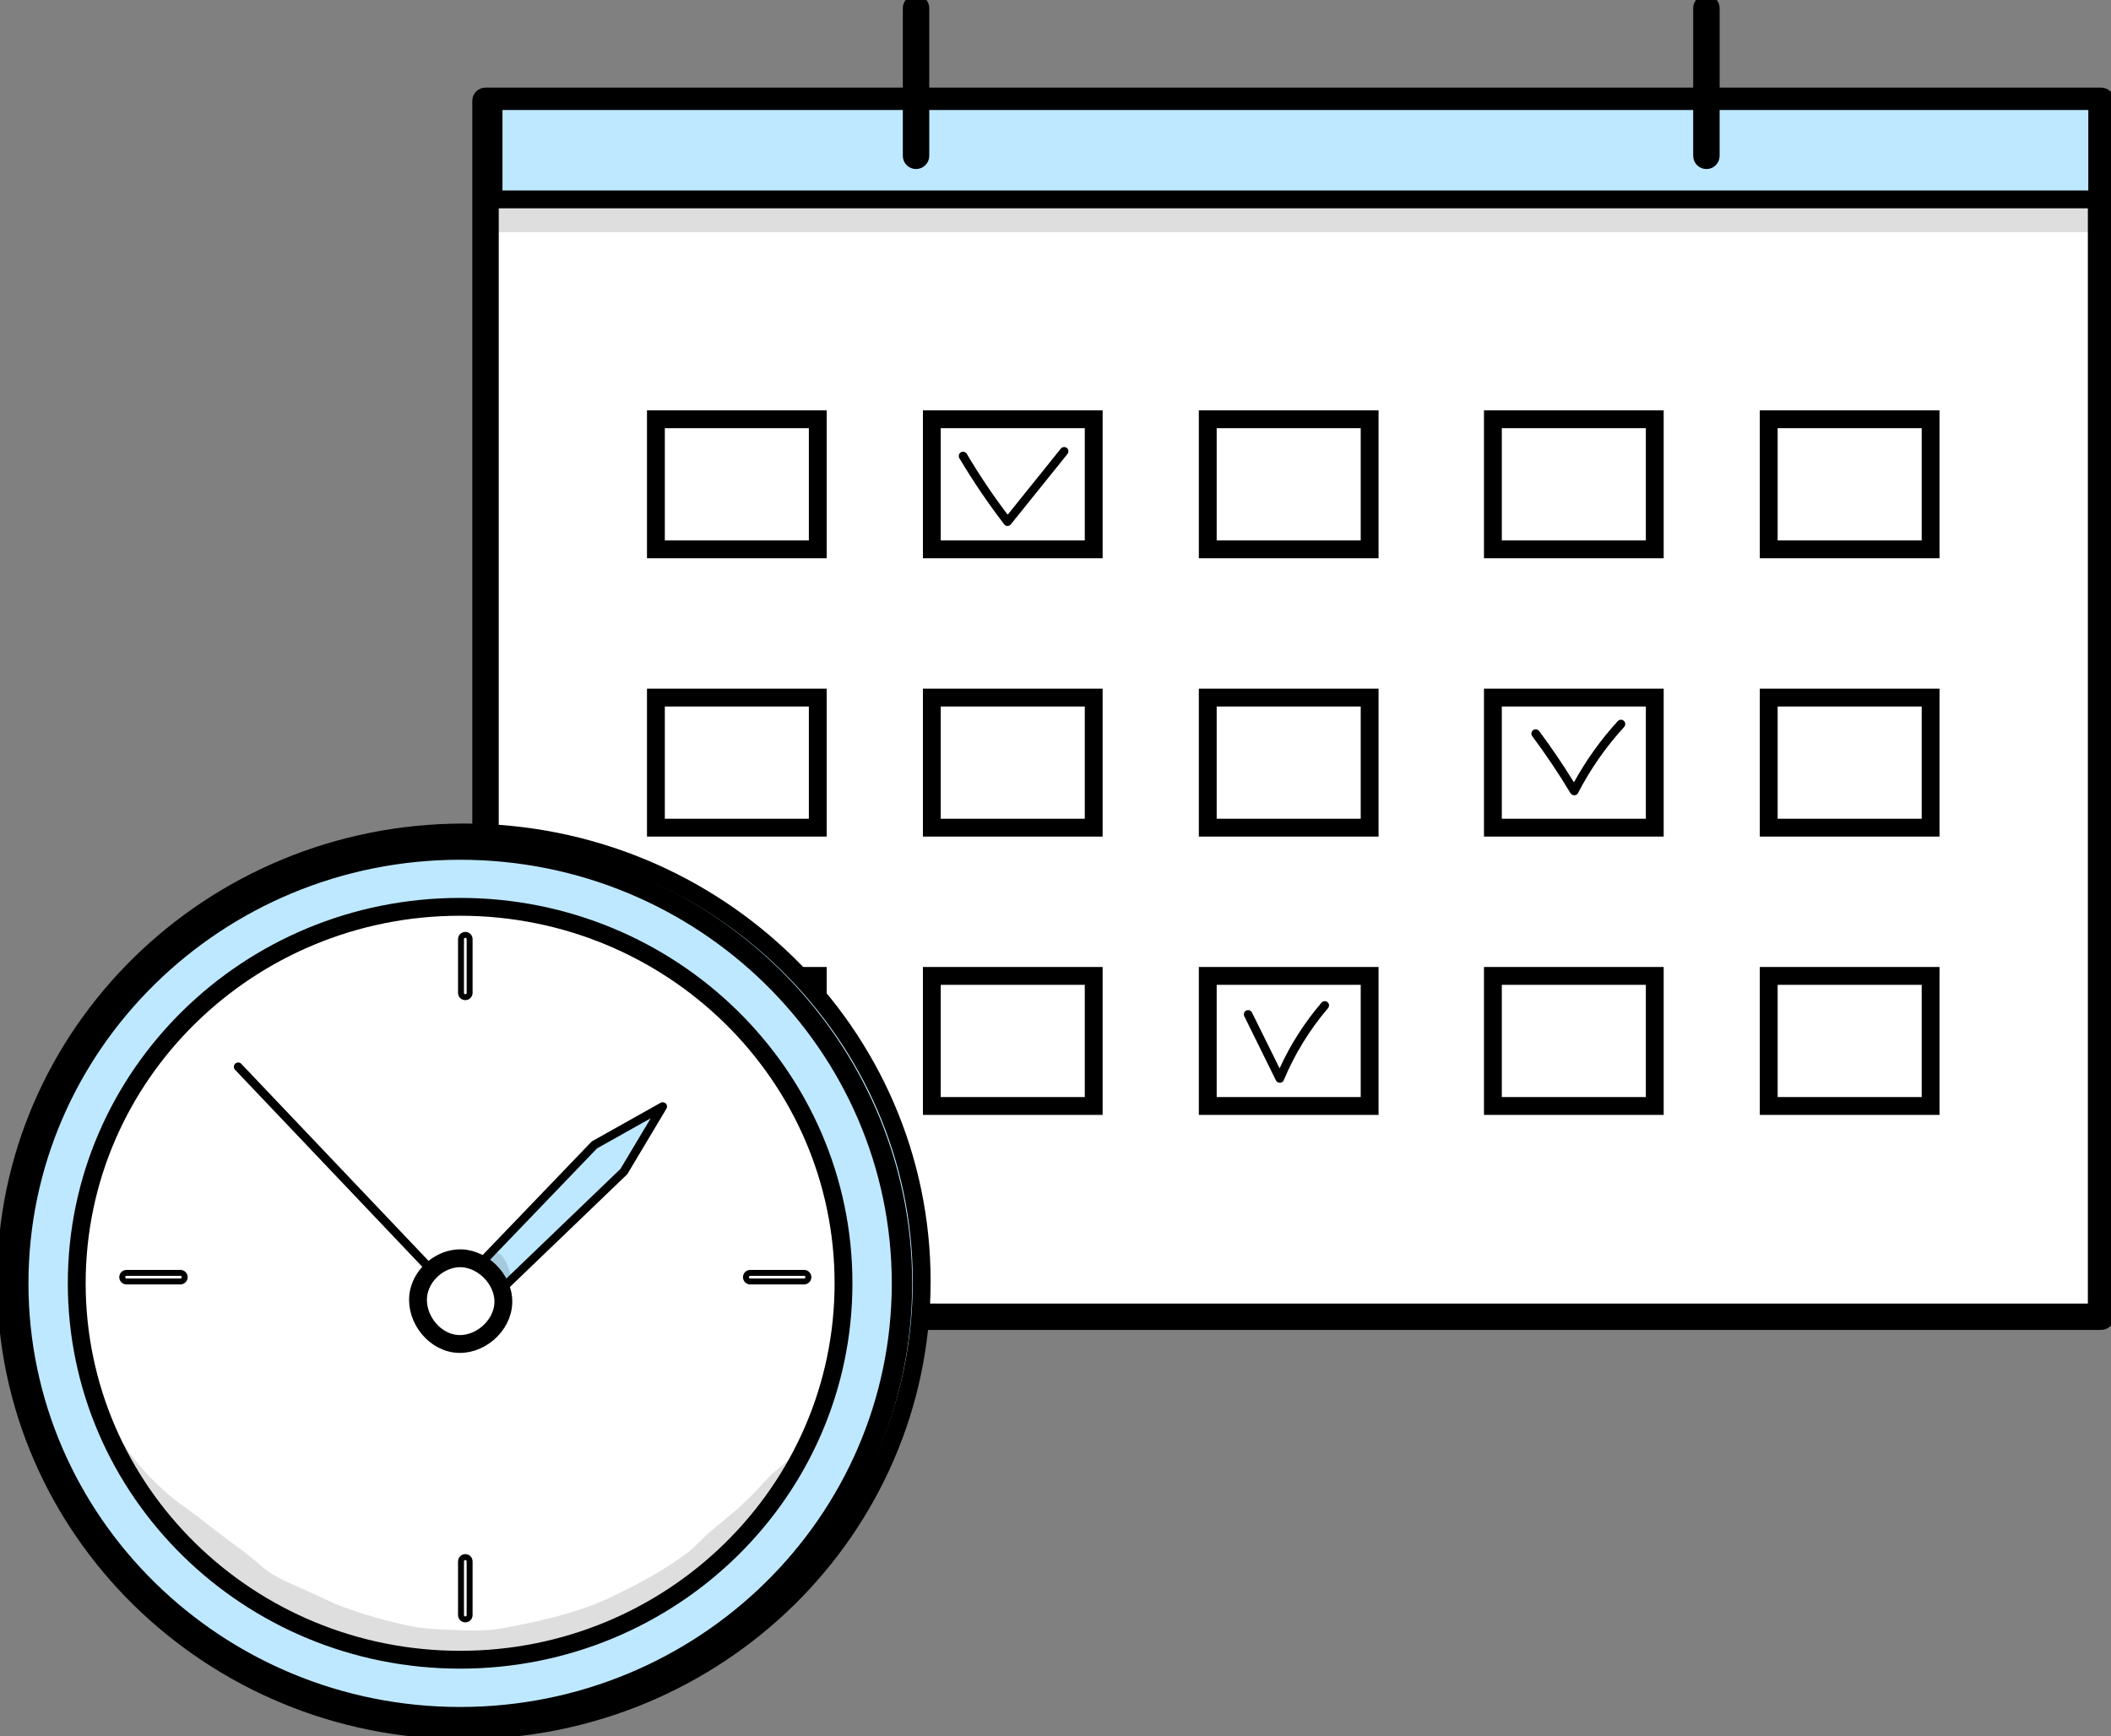<svg xmlns="http://www.w3.org/2000/svg" width="355" height="292" viewBox="0 0 355 292" fill="none">
    <rect x="0" y="0" width="355" height="292" fill="#808080" stroke="none"/>
    <g clip-path="url(#clip0_840_18073)">
    <path d="M81.644 221.452L353.328 221.452V16.936L81.644 16.936V221.452Z" fill="white" stroke="black" stroke-width="3"/>
    <path d="M353.334 222.16H81.649C81.246 222.16 80.926 221.841 80.926 221.455V16.939C80.926 16.553 81.246 16.234 81.649 16.234H353.334C353.737 16.234 354.057 16.553 354.057 16.939V221.455C354.057 221.841 353.721 222.16 353.334 222.16ZM82.373 220.733H352.61V17.645H82.373V220.733Z" stroke="black" stroke-width="3" stroke-miterlimit="10"/>
    <g opacity="0.129">
    <path d="M353.333 32.826H81.648V39.055H353.333V32.826Z" fill="black"/>
    </g>
    <path d="M352.684 33.534L82.999 33.534V17L352.684 17V33.534Z" fill="#BEE8FF" stroke="black" stroke-width="3"/>
    <path d="M286.962 26.928C286.558 26.928 286.238 26.609 286.238 26.206V1.376C286.238 0.973 286.558 0.654 286.962 0.654C287.366 0.654 287.685 0.973 287.685 1.376V26.223C287.685 26.609 287.366 26.928 286.962 26.928Z" stroke="black" stroke-width="3" stroke-miterlimit="10"/>
    <path d="M154.048 26.928C153.644 26.928 153.324 26.609 153.324 26.206V1.376C153.324 0.973 153.644 0.654 154.048 0.654C154.451 0.654 154.771 0.973 154.771 1.376V26.223C154.771 26.609 154.435 26.928 154.048 26.928Z" stroke="black" stroke-width="3" stroke-miterlimit="10"/>
    <path d="M137.523 70.511H110.301V92.386H137.523V70.511Z" fill="white" stroke="black" stroke-width="3"/>
    <path d="M137.524 93.125H110.302C109.898 93.125 109.578 92.806 109.578 92.403V70.511C109.578 70.108 109.898 69.789 110.302 69.789H137.524C137.928 69.789 138.247 70.108 138.247 70.511V92.386C138.247 92.806 137.928 93.125 137.524 93.125ZM111.025 91.681H136.8V71.233H111.025V91.681Z" fill="black"/>
    <path d="M183.925 70.511H156.703V92.386H183.925V70.511Z" fill="white" stroke="black" stroke-width="3"/>
    <path d="M183.926 93.125H156.704C156.3 93.125 155.98 92.806 155.98 92.403V70.511C155.98 70.108 156.3 69.789 156.704 69.789H183.926C184.33 69.789 184.65 70.108 184.65 70.511V92.386C184.65 92.806 184.33 93.125 183.926 93.125ZM157.427 91.681H183.203V71.233H157.427V91.681Z" fill="black"/>
    <path d="M230.328 70.511H203.105V92.386H230.328V70.511Z" fill="white" stroke="black" stroke-width="3"/>
    <path d="M230.329 93.125H203.106C202.702 93.125 202.383 92.806 202.383 92.403V70.511C202.383 70.108 202.702 69.789 203.106 69.789H230.329C230.732 69.789 231.052 70.108 231.052 70.511V92.386C231.052 92.806 230.716 93.125 230.329 93.125ZM203.83 91.681H229.605V71.233H203.83V91.681Z" fill="black"/>
    <path d="M278.277 70.511H251.055V92.386H278.277V70.511Z" fill="white" stroke="black" stroke-width="3"/>
    <path d="M278.278 93.125H251.056C250.652 93.125 250.332 92.806 250.332 92.403V70.511C250.332 70.108 250.652 69.789 251.056 69.789H278.278C278.682 69.789 279.001 70.108 279.001 70.511V92.386C278.984 92.806 278.665 93.125 278.278 93.125ZM251.762 91.681H277.538V71.233H251.762V91.681Z" fill="black"/>
    <path d="M324.664 70.511H297.441V92.386H324.664V70.511Z" fill="white" stroke="black" stroke-width="3"/>
    <path d="M324.664 93.125H297.442C297.038 93.125 296.719 92.806 296.719 92.403V70.511C296.719 70.108 297.038 69.789 297.442 69.789H324.664C325.068 69.789 325.388 70.108 325.388 70.511V92.386C325.388 92.806 325.068 93.125 324.664 93.125ZM298.166 91.681H323.941V71.233H298.166V91.681Z" fill="black"/>
    <path d="M137.523 117.316H110.301V139.192H137.523V117.316Z" fill="white" stroke="black" stroke-width="3"/>
    <path d="M137.524 139.931H110.302C109.898 139.931 109.578 139.612 109.578 139.209V117.317C109.578 116.914 109.898 116.595 110.302 116.595H137.524C137.928 116.595 138.247 116.914 138.247 117.317V139.192C138.247 139.595 137.928 139.931 137.524 139.931ZM111.025 138.487H136.8V118.039H111.025V138.487Z" fill="black"/>
    <path d="M183.925 117.316H156.703V139.192H183.925V117.316Z" fill="white" stroke="black" stroke-width="3"/>
    <path d="M183.926 139.931H156.704C156.3 139.931 155.98 139.612 155.98 139.209V117.317C155.98 116.914 156.3 116.595 156.704 116.595H183.926C184.33 116.595 184.65 116.914 184.65 117.317V139.192C184.65 139.595 184.33 139.931 183.926 139.931ZM157.427 138.487H183.203V118.039H157.427V138.487Z" fill="black"/>
    <path d="M230.328 117.316H203.105V139.192H230.328V117.316Z" fill="white" stroke="black" stroke-width="3"/>
    <path d="M230.329 139.931H203.106C202.702 139.931 202.383 139.612 202.383 139.209V117.317C202.383 116.914 202.702 116.595 203.106 116.595H230.329C230.732 116.595 231.052 116.914 231.052 117.317V139.192C231.052 139.595 230.716 139.931 230.329 139.931ZM203.83 138.487H229.605V118.039H203.83V138.487Z" fill="black"/>
    <path d="M278.277 117.316H251.055V139.192H278.277V117.316Z" fill="white" stroke="black" stroke-width="3"/>
    <path d="M278.278 139.931H251.056C250.652 139.931 250.332 139.612 250.332 139.209V117.317C250.332 116.914 250.652 116.595 251.056 116.595H278.278C278.682 116.595 279.001 116.914 279.001 117.317V139.192C278.984 139.595 278.665 139.931 278.278 139.931ZM251.762 138.487H277.538V118.039H251.762V138.487Z" fill="black"/>
    <path d="M324.664 117.316H297.441V139.192H324.664V117.316Z" fill="white" stroke="black" stroke-width="3"/>
    <path d="M324.664 139.931H297.442C297.038 139.931 296.719 139.612 296.719 139.209V117.317C296.719 116.914 297.038 116.595 297.442 116.595H324.664C325.068 116.595 325.388 116.914 325.388 117.317V139.192C325.388 139.595 325.068 139.931 324.664 139.931ZM298.166 138.487H323.941V118.039H298.166V138.487Z" fill="black"/>
    <path d="M137.523 164.123H110.301V185.998H137.523V164.123Z" fill="white" stroke="black" stroke-width="3"/>
    <path d="M137.524 186.72H110.302C109.898 186.72 109.578 186.401 109.578 185.999V164.123C109.578 163.72 109.898 163.401 110.302 163.401H137.524C137.928 163.401 138.247 163.72 138.247 164.123V185.999C138.247 186.401 137.928 186.72 137.524 186.72ZM111.025 185.293H136.8V164.845H111.025V185.293Z" fill="black"/>
    <path d="M183.925 164.123H156.703V185.998H183.925V164.123Z" fill="white" stroke="black" stroke-width="3"/>
    <path d="M183.926 186.72H156.704C156.3 186.72 155.98 186.401 155.98 185.999V164.123C155.98 163.72 156.3 163.401 156.704 163.401H183.926C184.33 163.401 184.65 163.72 184.65 164.123V185.999C184.65 186.401 184.33 186.72 183.926 186.72ZM157.427 185.293H183.203V164.845H157.427V185.293Z" fill="black"/>
    <path d="M230.328 164.123H203.105V185.998H230.328V164.123Z" fill="white" stroke="black" stroke-width="3"/>
    <path d="M230.329 186.72H203.106C202.702 186.72 202.383 186.401 202.383 185.999V164.123C202.383 163.72 202.702 163.401 203.106 163.401H230.329C230.732 163.401 231.052 163.72 231.052 164.123V185.999C231.052 186.401 230.716 186.72 230.329 186.72ZM203.83 185.293H229.605V164.845H203.83V185.293Z" fill="black"/>
    <path d="M278.277 164.123H251.055V185.998H278.277V164.123Z" fill="white" stroke="black" stroke-width="3"/>
    <path d="M278.278 186.72H251.056C250.652 186.72 250.332 186.401 250.332 185.999V164.123C250.332 163.72 250.652 163.401 251.056 163.401H278.278C278.682 163.401 279.001 163.72 279.001 164.123V185.999C278.984 186.401 278.665 186.72 278.278 186.72ZM251.762 185.293H277.538V164.845H251.762V185.293Z" fill="black"/>
    <path d="M324.664 164.123H297.441V185.998H324.664V164.123Z" fill="white" stroke="black" stroke-width="3"/>
    <path d="M324.664 186.72H297.442C297.038 186.72 296.719 186.401 296.719 185.999V164.123C296.719 163.72 297.038 163.401 297.442 163.401H324.664C325.068 163.401 325.388 163.72 325.388 164.123V185.999C325.388 186.401 325.068 186.72 324.664 186.72ZM298.166 185.293H323.941V164.845H298.166V185.293Z" fill="black"/>
    <path d="M169.443 88.458C169.443 88.458 169.426 88.458 169.443 88.458C169.207 88.458 169.005 88.357 168.871 88.172C166.145 84.63 163.622 80.903 161.333 77.058C161.132 76.723 161.249 76.269 161.586 76.068C161.922 75.867 162.377 75.984 162.578 76.32C164.665 79.845 166.97 83.287 169.46 86.561L178.394 75.447C178.646 75.145 179.1 75.094 179.403 75.329C179.706 75.581 179.756 76.034 179.521 76.337L169.998 88.172C169.864 88.357 169.662 88.458 169.443 88.458Z" fill="black"/>
    <path d="M264.717 133.736C264.465 133.736 264.229 133.602 264.095 133.383C262.126 130.093 259.956 126.87 257.668 123.797C257.432 123.478 257.5 123.025 257.819 122.79C258.139 122.555 258.593 122.622 258.829 122.941C260.898 125.711 262.867 128.616 264.684 131.57C266.72 127.86 269.193 124.402 272.053 121.279C272.322 120.977 272.776 120.96 273.079 121.229C273.365 121.497 273.399 121.951 273.13 122.253C270.068 125.594 267.46 129.337 265.374 133.367C265.256 133.602 265.02 133.753 264.751 133.753C264.734 133.736 264.734 133.736 264.717 133.736Z" fill="black"/>
    <path d="M215.203 182.086C214.934 182.086 214.682 181.935 214.564 181.684L209.247 170.905C209.079 170.553 209.214 170.116 209.584 169.948C209.937 169.781 210.375 169.915 210.543 170.284L215.186 179.669C217.004 175.673 219.376 171.963 222.236 168.622C222.488 168.32 222.943 168.286 223.246 168.538C223.548 168.79 223.582 169.243 223.33 169.546C220.234 173.172 217.727 177.251 215.893 181.65C215.792 181.919 215.54 182.086 215.254 182.086C215.203 182.086 215.203 182.086 215.203 182.086Z" fill="black"/>
    <path d="M155 215.5C155 257.179 120.544 291 78 291C35.456 291 1 257.179 1 215.5C1 173.821 35.456 140 78 140C120.544 140 155 173.821 155 215.5Z" fill="#BEE8FF" stroke="black" stroke-width="3"/>
    <path d="M77.377 289.498C36.005 289.498 2.355 256.442 2.355 215.814C2.355 175.186 36.005 142.13 77.377 142.13C118.748 142.13 152.398 175.186 152.398 215.814C152.414 256.442 118.748 289.498 77.377 289.498ZM77.377 143.59C36.795 143.59 3.786 175.992 3.786 215.831C3.786 255.67 36.795 288.071 77.377 288.071C117.958 288.071 150.968 255.67 150.968 215.831C150.968 175.992 117.958 143.59 77.377 143.59Z" fill="#BEE8FF" stroke='black' stroke-width='2'/>
    <path d="M77.378 279.124C112.985 279.124 141.85 250.779 141.85 215.815C141.85 180.85 112.985 152.506 77.378 152.506C41.771 152.506 12.906 180.85 12.906 215.815C12.906 250.779 41.771 279.124 77.378 279.124Z" fill="white" stroke="black" stroke-width="3"/>
    <path d="M79.11 221.824L104.919 197.028L111.447 186.099L99.956 192.545L75.324 218.198L79.11 221.824Z" fill="#BEE8FF"/>
    <path d="M79.111 222.547C78.926 222.547 78.758 222.48 78.606 222.345L74.821 218.719C74.535 218.451 74.518 217.98 74.804 217.695L99.435 192.042C99.486 191.992 99.536 191.942 99.603 191.908L111.095 185.461C111.381 185.293 111.734 185.361 111.97 185.579C112.205 185.814 112.239 186.166 112.071 186.452L105.543 197.381C105.509 197.431 105.475 197.482 105.425 197.532L79.616 222.329C79.464 222.48 79.296 222.547 79.111 222.547ZM76.335 218.182L79.094 220.834L104.331 196.592L109.429 188.064L100.394 193.134L76.335 218.182Z" fill="black"/>
    <g opacity="0.129">
    <path d="M81.618 211.852C81.601 212.423 81.988 212.96 82.509 213.145C82.526 213.178 82.543 213.195 82.56 213.229C83.082 213.984 82.93 214.505 83.536 215.713C84.343 216.922 86.295 215.999 85.925 214.605C85.572 213.397 85.235 212.087 84.343 211.147C83.418 210.19 81.736 210.324 81.618 211.852Z" fill="black"/>
    </g>
    <path d="M77.647 219.693C77.462 219.693 77.26 219.625 77.125 219.474L39.522 179.904C39.253 179.619 39.253 179.165 39.556 178.88C39.842 178.611 40.296 178.611 40.582 178.914L78.185 218.484C78.454 218.769 78.454 219.223 78.151 219.508C78.017 219.625 77.832 219.693 77.647 219.693Z" fill="black"/>
    <path d="M76.838 211.635C73.844 211.903 71.152 214.237 70.462 217.158C69.537 221.07 72.531 225.435 76.519 225.972C80.506 226.509 84.561 223.051 84.645 219.038C84.746 215.026 80.843 211.265 76.838 211.635Z" fill="white" stroke="black" stroke-width="3"/>
    <path d="M77.341 226.744C77.038 226.744 76.736 226.727 76.433 226.676C74.33 226.391 72.378 225.149 71.066 223.235C69.753 221.321 69.282 219.038 69.77 216.99C70.544 213.766 73.488 211.214 76.786 210.912C78.856 210.727 81.026 211.517 82.725 213.111C84.475 214.74 85.434 216.906 85.383 219.055C85.333 221.17 84.29 223.252 82.523 224.746C81.009 226.038 79.175 226.744 77.341 226.744ZM76.904 212.356C74.195 212.608 71.789 214.69 71.167 217.325C70.763 218.987 71.167 220.851 72.243 222.429C73.32 224.007 74.918 225.031 76.618 225.249C78.317 225.468 80.134 224.897 81.581 223.655C83.028 222.412 83.886 220.717 83.936 219.021C83.97 217.275 83.179 215.512 81.733 214.169C80.336 212.86 78.57 212.205 76.904 212.356Z" fill="black"/>
    <path d="M78.251 167.699C77.847 167.699 77.527 167.38 77.527 166.977V157.945C77.527 157.542 77.847 157.223 78.251 157.223C78.655 157.223 78.974 157.542 78.974 157.945V166.977C78.974 167.363 78.655 167.699 78.251 167.699Z" stroke="black" stroke-miterlimit="10"/>
    <path d="M78.251 272.34C77.847 272.34 77.527 272.021 77.527 271.618V262.586C77.527 262.183 77.847 261.864 78.251 261.864C78.655 261.864 78.974 262.183 78.974 262.586V271.618C78.974 272.021 78.655 272.34 78.251 272.34Z" stroke="black" stroke-miterlimit="10"/>
    <path d="M135.22 215.512H126.169C125.765 215.512 125.445 215.193 125.445 214.79C125.445 214.387 125.765 214.068 126.169 214.068H135.22C135.624 214.068 135.944 214.387 135.944 214.79C135.944 215.176 135.624 215.512 135.22 215.512Z" stroke="black" stroke-miterlimit="10"/>
    <path d="M30.334 215.512H21.282C20.878 215.512 20.559 215.193 20.559 214.79C20.559 214.387 20.878 214.068 21.282 214.068H30.334C30.738 214.068 31.057 214.387 31.057 214.79C31.057 215.176 30.738 215.512 30.334 215.512Z" stroke="black" stroke-miterlimit="10"/>
    <g opacity="0.129">
    <path d="M128.104 255.553C128.272 255.351 128.44 255.133 128.625 254.915C129.786 253.303 130.88 251.641 131.872 249.895C132.932 248.015 133.858 246.051 134.834 244.12C135.221 243.348 135.591 242.575 135.944 241.803C134.733 243.6 135.187 243.096 133.42 244.842C132.058 246.084 130.543 247.159 129.231 248.468C127.818 250.013 126.438 251.557 124.873 252.967C122.922 254.831 120.718 256.409 118.716 258.239C116.983 259.867 116.259 260.757 115.418 261.261C112.137 263.729 108.537 265.743 104.869 267.557C100.141 270.008 96.204 271.334 89.844 272.761C84.376 273.903 82.627 274.406 77.125 274.154C75.291 274.07 73.457 274.02 71.64 273.852C71.236 273.819 70.833 273.768 70.429 273.718C70.328 273.701 70.227 273.684 70.109 273.668C66.34 272.962 62.622 271.972 59.005 270.696C55.758 269.622 55.27 269.135 51.501 267.489C49.415 266.516 47.211 265.727 45.31 264.4C43.863 263.427 43.678 263.04 41.322 261.194C37.553 258.357 36.258 257.467 33.061 254.898C30.319 252.833 30.201 252.984 27.677 250.768C25.002 248.384 22.714 245.732 21.587 244.019C20.662 242.676 19.82 241.3 18.794 240.04C18.407 239.587 18.07 239.033 17.482 238.865H17.465C18.508 241.283 19.669 243.667 20.948 245.967C22.378 248.535 23.942 251.02 25.406 253.572C27.257 255.788 29.192 257.937 31.194 260.019C33.162 261.58 36.695 264.333 37.772 265.324C39.758 267.254 41.827 269.151 44.283 270.478C45.596 271.183 46.975 271.703 48.338 272.274C53.436 274.423 53.032 274.389 58.349 276.454C63.598 278.268 69.083 279.695 74.669 279.778C80.927 280.064 83.367 279.829 89.407 278.503C92.015 277.881 94.656 277.428 97.231 276.673C99.519 276.001 102.732 274.557 102.917 274.49C109.378 271.686 115.738 267.808 119.624 264.249C121.021 262.923 122.4 261.546 123.847 260.27C125.311 258.743 126.741 257.165 128.104 255.553Z" fill="black"/>
    </g>
    </g>
    <defs>
    <clipPath id="clip0_840_18073">
    <rect width="355" height="292" fill="white"/>
    </clipPath>
    </defs>
    </svg>